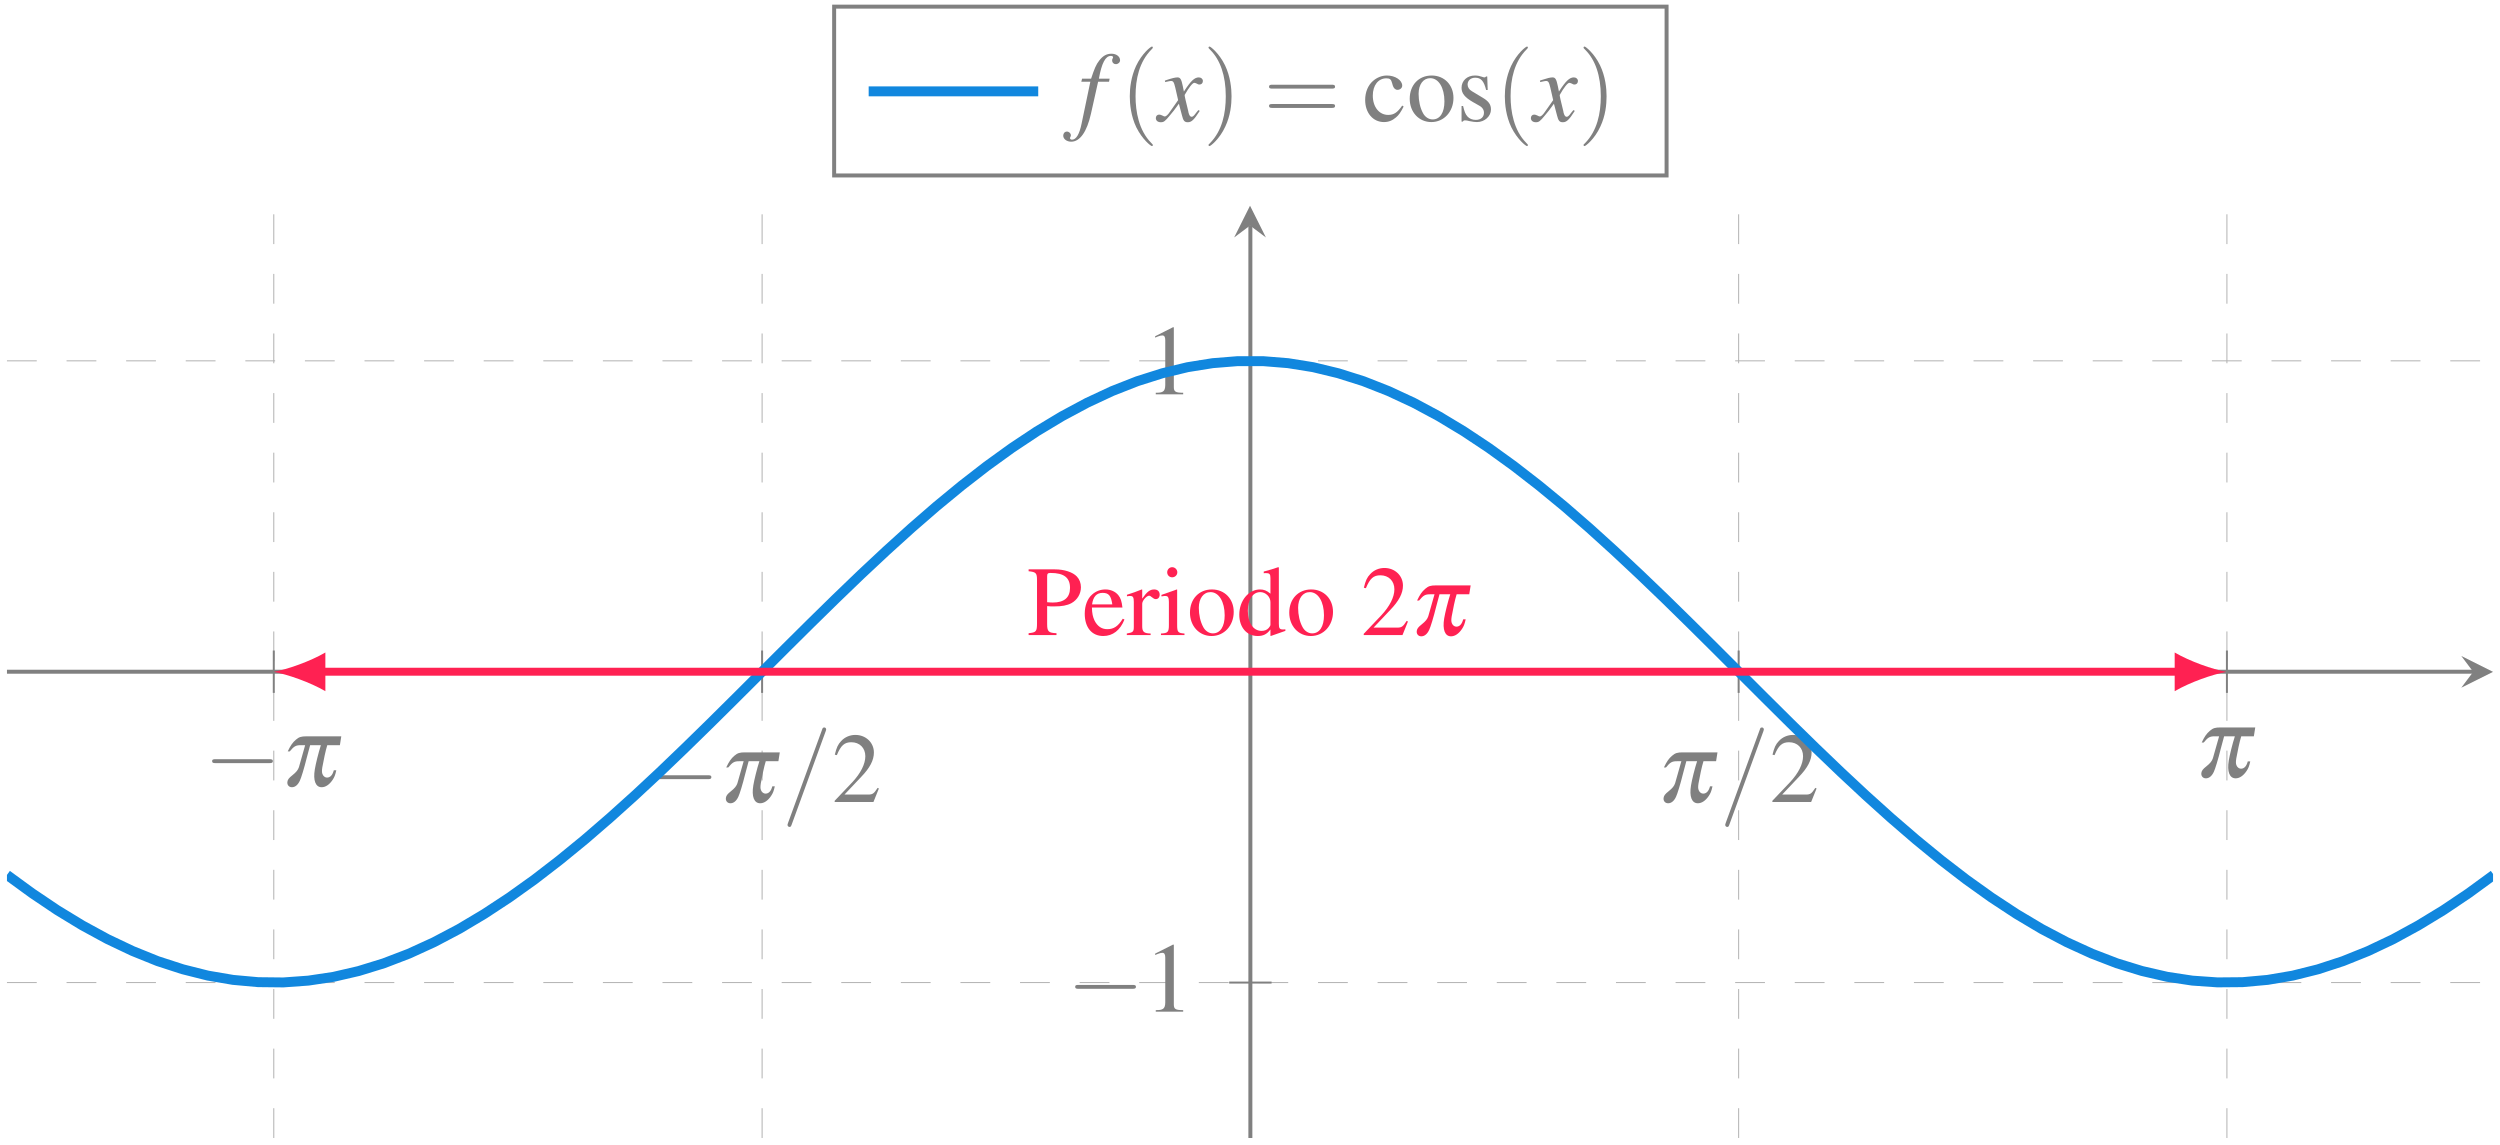 <?xml version="1.0" encoding="UTF-8"?>
<svg xmlns="http://www.w3.org/2000/svg" xmlns:xlink="http://www.w3.org/1999/xlink" width="400" height="183.192" viewBox="0 0 400 183.192">
<defs>
<clipPath id="clip-0">
<path clip-rule="nonzero" d="M 43.055 32 L 357 32 L 357 183 L 43.055 183 Z M 43.055 32 "/>
</clipPath>
<clipPath id="clip-1">
<path clip-rule="nonzero" d="M 1 57.402 L 399 57.402 L 399 157.859 L 1 157.859 Z M 1 57.402 "/>
</clipPath>
<clipPath id="clip-2">
<path clip-rule="nonzero" d="M 199.32 35.082 L 200.914 35.082 L 200.914 183 L 199.32 183 Z M 199.32 35.082 "/>
</clipPath>
<clipPath id="clip-3">
<path clip-rule="nonzero" d="M 1.113 35.082 L 398.887 35.082 L 398.887 180 L 1.113 180 Z M 1.113 35.082 "/>
</clipPath>
</defs>
<g clip-path="url(#clip-0)">
<path fill="none" stroke-width="0.1" stroke-linecap="butt" stroke-linejoin="miter" stroke="rgb(69.804%, 69.804%, 69.804%)" stroke-opacity="1" stroke-dasharray="2.989 2.989" stroke-miterlimit="10" d="M 26.765 -0.001 L 26.765 93.545 M 75.75 -0.001 L 75.75 93.545 M 173.711 -0.001 L 173.711 93.545 M 222.691 -0.001 L 222.691 93.545 " transform="matrix(1.595, 0, 0, -1.595, 1.115, 182.077)"/>
</g>
<g clip-path="url(#clip-1)">
<path fill="none" stroke-width="0.1" stroke-linecap="butt" stroke-linejoin="miter" stroke="rgb(69.804%, 69.804%, 69.804%)" stroke-opacity="1" stroke-dasharray="2.989 2.989" stroke-miterlimit="10" d="M -0.001 15.59 L 249.457 15.59 M -0.001 77.958 L 249.457 77.958 " transform="matrix(1.595, 0, 0, -1.595, 1.115, 182.077)"/>
</g>
<path fill="none" stroke-width="0.199" stroke-linecap="butt" stroke-linejoin="miter" stroke="rgb(50.196%, 50.196%, 50.196%)" stroke-opacity="1" stroke-miterlimit="10" d="M 26.765 44.649 L 26.765 48.899 M 75.75 44.649 L 75.75 48.899 M 173.711 44.649 L 173.711 48.899 M 222.691 44.649 L 222.691 48.899 " transform="matrix(1.595, 0, 0, -1.595, 1.115, 182.077)"/>
<path fill="none" stroke-width="0.199" stroke-linecap="butt" stroke-linejoin="miter" stroke="rgb(50.196%, 50.196%, 50.196%)" stroke-opacity="1" stroke-miterlimit="10" d="M 122.602 15.59 L 126.857 15.59 M 122.602 77.958 L 126.857 77.958 " transform="matrix(1.595, 0, 0, -1.595, 1.115, 182.077)"/>
<path fill="none" stroke-width="0.399" stroke-linecap="butt" stroke-linejoin="miter" stroke="rgb(50.196%, 50.196%, 50.196%)" stroke-opacity="1" stroke-miterlimit="10" d="M -0.001 46.772 L 247.465 46.772 " transform="matrix(1.595, 0, 0, -1.595, 1.115, 182.077)"/>
<path fill-rule="nonzero" fill="rgb(50.196%, 50.196%, 50.196%)" fill-opacity="1" d="M 398.887 107.496 L 393.805 104.953 L 395.711 107.496 L 393.805 110.035 "/>
<g clip-path="url(#clip-2)">
<path fill="none" stroke-width="0.399" stroke-linecap="butt" stroke-linejoin="miter" stroke="rgb(50.196%, 50.196%, 50.196%)" stroke-opacity="1" stroke-miterlimit="10" d="M 124.73 -0.001 L 124.73 91.554 " transform="matrix(1.595, 0, 0, -1.595, 1.115, 182.077)"/>
</g>
<path fill-rule="nonzero" fill="rgb(50.196%, 50.196%, 50.196%)" fill-opacity="1" d="M 200.004 32.914 L 197.465 37.996 L 200.004 36.09 L 202.547 37.996 "/>
<path fill-rule="nonzero" fill="rgb(50.196%, 50.196%, 50.196%)" fill-opacity="1" d="M 43.086 122.098 C 43.359 122.098 43.656 122.098 43.656 121.773 C 43.656 121.473 43.359 121.473 43.086 121.473 L 34.488 121.473 C 34.215 121.473 33.941 121.473 33.941 121.773 C 33.941 122.098 34.215 122.098 34.488 122.098 Z M 43.086 122.098 "/>
<path fill-rule="nonzero" fill="rgb(50.196%, 50.196%, 50.196%)" fill-opacity="1" d="M 46.359 120.227 C 47.031 119.406 47.332 119.23 48.102 119.23 L 48.824 119.23 L 47.828 122.746 C 47.68 123.191 47.406 123.543 46.781 124.039 C 46.207 124.488 46.035 124.738 45.984 125.086 C 45.91 125.559 46.207 125.957 46.707 125.957 C 47.207 125.957 47.652 125.609 47.977 124.91 C 48.176 124.512 48.676 122.895 49.074 121.273 L 49.621 119.23 L 51.34 119.23 C 50.941 120.477 50.52 122.195 50.371 123.094 C 50.07 124.887 50.496 125.957 51.465 125.957 C 52.09 125.957 52.711 125.535 53.211 124.789 C 53.508 124.34 53.633 124.039 53.809 123.242 L 53.41 123.242 C 53.211 124.016 52.836 124.414 52.312 124.414 C 52.016 124.414 51.715 124.191 51.59 123.84 C 51.492 123.566 51.492 123.316 51.566 122.793 C 51.789 121.574 52.09 120.105 52.363 119.23 L 54.383 119.23 L 54.605 117.812 L 49.051 117.812 C 48.203 117.812 47.852 117.91 47.332 118.359 C 46.809 118.809 46.484 119.281 46.035 120.227 Z M 46.359 120.227 "/>
<path fill-rule="nonzero" fill="rgb(50.196%, 50.196%, 50.196%)" fill-opacity="1" d="M 113.246 124.664 C 113.52 124.664 113.816 124.664 113.816 124.34 C 113.816 124.039 113.52 124.039 113.246 124.039 L 104.648 124.039 C 104.375 124.039 104.102 124.039 104.102 124.34 C 104.102 124.664 104.375 124.664 104.648 124.664 Z M 113.246 124.664 "/>
<path fill-rule="nonzero" fill="rgb(50.196%, 50.196%, 50.196%)" fill-opacity="1" d="M 116.52 122.793 C 117.191 121.973 117.492 121.797 118.262 121.797 L 118.984 121.797 L 117.988 125.309 C 117.84 125.758 117.566 126.105 116.941 126.605 C 116.371 127.055 116.195 127.305 116.145 127.652 C 116.07 128.125 116.371 128.523 116.867 128.523 C 117.367 128.523 117.812 128.176 118.137 127.477 C 118.336 127.078 118.836 125.461 119.234 123.84 L 119.781 121.797 L 121.5 121.797 C 121.102 123.043 120.68 124.762 120.531 125.66 C 120.23 127.453 120.656 128.523 121.625 128.523 C 122.25 128.523 122.871 128.102 123.371 127.352 C 123.668 126.906 123.793 126.605 123.969 125.809 L 123.57 125.809 C 123.371 126.582 122.996 126.98 122.473 126.98 C 122.176 126.98 121.875 126.754 121.75 126.406 C 121.652 126.133 121.652 125.883 121.727 125.359 C 121.949 124.141 122.25 122.668 122.523 121.797 L 124.543 121.797 L 124.766 120.379 L 119.211 120.379 C 118.363 120.379 118.012 120.477 117.492 120.926 C 116.969 121.375 116.645 121.848 116.195 122.793 Z M 116.52 122.793 "/>
<path fill-rule="nonzero" fill="rgb(50.196%, 50.196%, 50.196%)" fill-opacity="1" d="M 132.105 117.012 C 132.184 116.789 132.184 116.738 132.184 116.715 C 132.184 116.539 132.059 116.391 131.883 116.391 C 131.758 116.391 131.66 116.441 131.609 116.539 L 126.078 131.688 C 126.004 131.914 126.004 131.961 126.004 131.988 C 126.004 132.16 126.152 132.312 126.328 132.312 C 126.527 132.312 126.574 132.188 126.676 131.914 Z M 132.105 117.012 "/>
<path fill-rule="nonzero" fill="rgb(50.196%, 50.196%, 50.196%)" fill-opacity="1" d="M 140.621 126.156 L 140.422 126.059 C 139.824 126.98 139.625 127.129 138.902 127.129 L 135.117 127.129 L 137.781 124.312 C 139.203 122.844 139.824 121.621 139.824 120.402 C 139.824 118.809 138.531 117.586 136.859 117.586 C 135.988 117.586 135.168 117.934 134.594 118.559 C 134.07 119.105 133.848 119.605 133.57 120.75 L 133.895 120.824 C 134.543 119.254 135.117 118.758 136.211 118.758 C 137.531 118.758 138.453 119.656 138.453 121 C 138.453 122.246 137.707 123.715 136.387 125.137 L 133.547 128.125 L 133.547 128.324 L 139.75 128.324 Z M 140.621 126.156 "/>
<path fill-rule="nonzero" fill="rgb(50.196%, 50.196%, 50.196%)" fill-opacity="1" d="M 266.551 122.793 C 267.223 121.973 267.523 121.797 268.293 121.797 L 269.016 121.797 L 268.02 125.309 C 267.871 125.758 267.598 126.105 266.973 126.605 C 266.402 127.055 266.227 127.305 266.176 127.652 C 266.102 128.125 266.402 128.523 266.898 128.523 C 267.398 128.523 267.848 128.176 268.168 127.477 C 268.367 127.078 268.867 125.461 269.266 123.84 L 269.812 121.797 L 271.535 121.797 C 271.133 123.043 270.711 124.762 270.562 125.66 C 270.262 127.453 270.688 128.523 271.656 128.523 C 272.281 128.523 272.902 128.102 273.402 127.352 C 273.699 126.906 273.824 126.605 274 125.809 L 273.602 125.809 C 273.402 126.582 273.027 126.98 272.504 126.98 C 272.207 126.98 271.906 126.754 271.781 126.406 C 271.684 126.133 271.684 125.883 271.758 125.359 C 271.98 124.141 272.281 122.668 272.555 121.797 L 274.574 121.797 L 274.797 120.379 L 269.242 120.379 C 268.395 120.379 268.047 120.477 267.523 120.926 C 267 121.375 266.676 121.848 266.227 122.793 Z M 266.551 122.793 "/>
<path fill-rule="nonzero" fill="rgb(50.196%, 50.196%, 50.196%)" fill-opacity="1" d="M 282.137 117.012 C 282.215 116.789 282.215 116.738 282.215 116.715 C 282.215 116.539 282.09 116.391 281.914 116.391 C 281.789 116.391 281.691 116.441 281.641 116.539 L 276.109 131.688 C 276.035 131.914 276.035 131.961 276.035 131.988 C 276.035 132.16 276.184 132.312 276.359 132.312 C 276.559 132.312 276.609 132.188 276.707 131.914 Z M 282.137 117.012 "/>
<path fill-rule="nonzero" fill="rgb(50.196%, 50.196%, 50.196%)" fill-opacity="1" d="M 290.652 126.156 L 290.453 126.059 C 289.855 126.98 289.656 127.129 288.934 127.129 L 285.148 127.129 L 287.812 124.312 C 289.234 122.844 289.855 121.621 289.855 120.402 C 289.855 118.809 288.562 117.586 286.891 117.586 C 286.02 117.586 285.199 117.934 284.625 118.559 C 284.102 119.105 283.879 119.605 283.602 120.75 L 283.926 120.824 C 284.574 119.254 285.148 118.758 286.246 118.758 C 287.566 118.758 288.488 119.656 288.488 121 C 288.488 122.246 287.738 123.715 286.418 125.137 L 283.578 128.125 L 283.578 128.324 L 289.781 128.324 Z M 290.652 126.156 "/>
<path fill-rule="nonzero" fill="rgb(50.196%, 50.196%, 50.196%)" fill-opacity="1" d="M 352.594 118.805 C 353.266 117.984 353.566 117.809 354.34 117.809 L 355.059 117.809 L 354.062 121.32 C 353.914 121.77 353.641 122.121 353.016 122.617 C 352.445 123.066 352.27 123.316 352.219 123.664 C 352.145 124.137 352.445 124.535 352.941 124.535 C 353.441 124.535 353.891 124.188 354.215 123.488 C 354.414 123.09 354.91 121.473 355.309 119.852 L 355.859 117.809 L 357.578 117.809 C 357.18 119.055 356.754 120.773 356.605 121.672 C 356.305 123.465 356.73 124.535 357.703 124.535 C 358.324 124.535 358.945 124.113 359.445 123.363 C 359.746 122.918 359.867 122.617 360.043 121.82 L 359.645 121.82 C 359.445 122.594 359.07 122.992 358.547 122.992 C 358.25 122.992 357.949 122.766 357.824 122.418 C 357.727 122.145 357.727 121.895 357.801 121.371 C 358.023 120.152 358.324 118.68 358.598 117.809 L 360.617 117.809 L 360.84 116.391 L 355.285 116.391 C 354.438 116.391 354.09 116.488 353.566 116.938 C 353.043 117.387 352.719 117.859 352.27 118.805 Z M 352.594 118.805 "/>
<path fill-rule="nonzero" fill="rgb(50.196%, 50.196%, 50.196%)" fill-opacity="1" d="M 181.176 158.207 C 181.449 158.207 181.75 158.207 181.75 157.883 C 181.75 157.586 181.449 157.586 181.176 157.586 L 172.578 157.586 C 172.305 157.586 172.031 157.586 172.031 157.883 C 172.031 158.207 172.305 158.207 172.578 158.207 Z M 181.176 158.207 "/>
<path fill-rule="nonzero" fill="rgb(50.196%, 50.196%, 50.196%)" fill-opacity="1" d="M 187.688 151.133 L 184.824 152.578 L 184.824 152.801 C 185 152.727 185.172 152.652 185.246 152.629 C 185.547 152.504 185.797 152.453 185.969 152.453 C 186.293 152.453 186.441 152.676 186.441 153.199 L 186.441 160.402 C 186.441 160.926 186.32 161.273 186.07 161.422 C 185.82 161.57 185.598 161.621 184.922 161.621 L 184.922 161.871 L 189.309 161.871 L 189.309 161.621 C 188.062 161.621 187.812 161.449 187.812 160.699 L 187.812 151.156 Z M 187.688 151.133 "/>
<path fill-rule="nonzero" fill="rgb(50.196%, 50.196%, 50.196%)" fill-opacity="1" d="M 187.688 52.352 L 184.824 53.797 L 184.824 54.02 C 185 53.945 185.172 53.871 185.246 53.844 C 185.547 53.719 185.797 53.672 185.969 53.672 C 186.293 53.672 186.441 53.895 186.441 54.418 L 186.441 61.617 C 186.441 62.141 186.32 62.492 186.07 62.641 C 185.82 62.789 185.598 62.84 184.922 62.84 L 184.922 63.09 L 189.309 63.09 L 189.309 62.84 C 188.062 62.84 187.812 62.664 187.812 61.918 L 187.812 52.375 Z M 187.688 52.352 "/>
<g clip-path="url(#clip-3)">
<path fill="none" stroke-width="0.996" stroke-linecap="butt" stroke-linejoin="miter" stroke="rgb(6.667%, 52.941%, 87.059%)" stroke-opacity="1" stroke-miterlimit="10" d="M -0.001 26.391 L 2.52 24.553 L 5.038 22.858 L 7.559 21.324 L 10.077 19.953 L 12.598 18.757 L 15.117 17.74 L 17.637 16.922 L 20.156 16.288 L 22.676 15.859 L 25.195 15.631 L 27.718 15.604 L 30.239 15.786 L 32.757 16.163 L 35.278 16.746 L 37.796 17.522 L 40.317 18.488 L 42.835 19.639 L 45.356 20.969 L 47.875 22.469 L 50.395 24.125 L 52.914 25.925 L 55.434 27.868 L 57.953 29.928 L 60.474 32.106 L 62.992 34.372 L 65.513 36.721 L 68.031 39.137 L 70.552 41.601 L 73.075 44.102 L 75.593 46.616 L 78.114 49.136 L 80.633 51.635 L 83.153 54.105 L 85.672 56.53 L 88.192 58.886 L 90.711 61.167 L 93.232 63.355 L 95.75 65.43 L 98.271 67.387 L 100.789 69.207 L 103.31 70.883 L 105.828 72.397 L 108.349 73.749 L 110.867 74.925 L 113.388 75.915 L 115.906 76.713 L 118.43 77.321 L 120.95 77.725 L 123.469 77.928 L 125.99 77.928 L 128.508 77.725 L 131.029 77.321 L 133.547 76.713 L 136.065 75.917 L 138.586 74.925 L 141.105 73.754 L 143.625 72.402 L 146.144 70.885 L 148.664 69.21 L 151.183 67.389 L 153.704 65.432 L 156.222 63.36 L 158.743 61.172 L 161.261 58.891 L 163.782 56.53 L 166.305 54.109 L 168.823 51.64 L 171.344 49.141 L 173.863 46.621 L 176.383 44.105 L 178.902 41.606 L 181.422 39.139 L 183.941 36.726 L 186.462 34.374 L 188.98 32.106 L 191.501 29.933 L 194.019 27.87 L 196.54 25.93 L 199.058 24.129 L 201.579 22.471 L 204.097 20.972 L 206.618 19.644 L 209.136 18.493 L 211.66 17.522 L 214.18 16.748 L 216.699 16.168 L 219.22 15.786 L 221.738 15.609 L 224.259 15.631 L 226.777 15.859 L 229.298 16.288 L 231.816 16.917 L 234.337 17.74 L 236.855 18.752 L 239.376 19.948 L 241.894 21.324 L 244.415 22.858 L 246.934 24.551 L 249.454 26.391 " transform="matrix(1.595, 0, 0, -1.595, 1.115, 182.077)"/>
</g>
<path fill="none" stroke-width="0.797" stroke-linecap="butt" stroke-linejoin="miter" stroke="rgb(100%, 12.941%, 32.157%)" stroke-opacity="1" stroke-miterlimit="10" d="M 31.429 46.772 L 218.027 46.772 " transform="matrix(1.595, 0, 0, -1.595, 1.115, 182.077)"/>
<path fill-rule="nonzero" fill="rgb(100%, 12.941%, 32.157%)" fill-opacity="1" d="M 43.793 107.496 C 46 107.906 49.582 109.145 52.059 110.59 L 52.059 104.398 C 49.582 105.844 46 107.086 43.793 107.496 "/>
<path fill-rule="nonzero" fill="rgb(100%, 12.941%, 32.157%)" fill-opacity="1" d="M 356.207 107.496 C 354.004 107.086 350.43 105.844 347.949 104.398 L 347.949 110.59 C 350.43 109.145 354.004 107.906 356.207 107.496 "/>
<path fill-rule="nonzero" fill="rgb(100%, 12.941%, 32.157%)" fill-opacity="1" d="M 167.543 96.98 C 167.941 97.027 168.215 97.027 168.637 97.027 C 169.883 97.027 170.73 96.879 171.43 96.504 C 172.375 95.98 172.949 95.012 172.949 93.965 C 172.949 93.293 172.723 92.691 172.301 92.246 C 171.652 91.547 170.281 91.098 168.789 91.098 L 164.578 91.098 L 164.578 91.398 C 165.75 91.523 165.922 91.672 165.922 92.816 L 165.922 99.695 C 165.922 101.039 165.797 101.188 164.578 101.312 L 164.578 101.613 L 169.039 101.613 L 169.039 101.312 C 167.766 101.266 167.543 101.039 167.543 99.867 Z M 167.543 92.219 C 167.543 91.797 167.641 91.672 168.09 91.672 C 170.234 91.672 171.203 92.418 171.203 94.062 C 171.203 95.609 170.281 96.406 168.438 96.406 C 168.117 96.406 167.914 96.379 167.543 96.355 Z M 167.543 92.219 "/>
<path fill-rule="nonzero" fill="rgb(100%, 12.941%, 32.157%)" fill-opacity="1" d="M 179.641 98.996 C 178.891 100.219 178.195 100.668 177.172 100.668 C 176.273 100.668 175.602 100.219 175.129 99.297 C 174.855 98.699 174.73 98.176 174.707 97.203 L 179.59 97.203 C 179.465 96.18 179.316 95.707 178.918 95.211 C 178.441 94.637 177.695 94.312 176.875 94.312 C 176.074 94.312 175.328 94.586 174.73 95.137 C 173.984 95.781 173.559 96.902 173.559 98.199 C 173.559 100.418 174.707 101.762 176.523 101.762 C 178.043 101.762 179.238 100.84 179.914 99.121 Z M 174.73 96.703 C 174.906 95.457 175.453 94.859 176.426 94.859 C 177.395 94.859 177.77 95.309 177.969 96.703 Z M 174.73 96.703 "/>
<path fill-rule="nonzero" fill="rgb(100%, 12.941%, 32.157%)" fill-opacity="1" d="M 180.312 95.41 C 180.539 95.359 180.688 95.359 180.887 95.359 C 181.285 95.359 181.41 95.609 181.41 96.305 L 181.41 100.266 C 181.41 101.066 181.309 101.188 180.289 101.363 L 180.289 101.613 L 184.102 101.613 L 184.102 101.363 C 183.031 101.34 182.754 101.09 182.754 100.191 L 182.754 96.605 C 182.754 96.105 183.453 95.309 183.875 95.309 C 183.977 95.309 184.102 95.383 184.273 95.535 C 184.551 95.758 184.723 95.859 184.922 95.859 C 185.297 95.859 185.547 95.582 185.547 95.137 C 185.547 94.613 185.195 94.312 184.676 94.312 C 184 94.312 183.527 94.66 182.754 95.781 L 182.754 94.336 L 182.68 94.312 C 181.832 94.66 181.262 94.859 180.312 95.16 Z M 180.312 95.41 "/>
<path fill-rule="nonzero" fill="rgb(100%, 12.941%, 32.157%)" fill-opacity="1" d="M 188.293 94.312 L 185.828 95.184 L 185.828 95.41 L 185.953 95.41 C 186.152 95.359 186.352 95.359 186.5 95.359 C 186.875 95.359 187.023 95.609 187.023 96.305 L 187.023 99.992 C 187.023 101.141 186.848 101.312 185.754 101.363 L 185.754 101.613 L 189.516 101.613 L 189.516 101.363 C 188.469 101.289 188.344 101.141 188.344 99.992 L 188.344 94.336 Z M 187.547 90.75 C 187.098 90.75 186.75 91.125 186.75 91.57 C 186.75 92.02 187.098 92.371 187.547 92.371 C 187.996 92.371 188.371 92.02 188.371 91.57 C 188.371 91.125 187.996 90.75 187.547 90.75 Z M 187.547 90.75 "/>
<path fill-rule="nonzero" fill="rgb(100%, 12.941%, 32.157%)" fill-opacity="1" d="M 193.906 94.312 C 191.84 94.312 190.395 95.832 190.395 98.023 C 190.395 100.168 191.863 101.762 193.855 101.762 C 195.875 101.762 197.395 100.094 197.395 97.902 C 197.395 95.809 195.926 94.312 193.906 94.312 Z M 193.684 94.738 C 195.027 94.738 195.949 96.281 195.949 98.449 C 195.949 100.242 195.254 101.34 194.055 101.34 C 193.434 101.34 192.836 100.941 192.512 100.316 C 192.062 99.496 191.812 98.375 191.812 97.254 C 191.812 95.734 192.562 94.738 193.684 94.738 Z M 193.684 94.738 "/>
<path fill-rule="nonzero" fill="rgb(100%, 12.941%, 32.157%)" fill-opacity="1" d="M 203.32 101.762 L 205.66 100.941 L 205.66 100.691 C 205.387 100.715 205.336 100.715 205.312 100.715 C 204.738 100.715 204.617 100.543 204.617 99.793 L 204.617 90.801 L 204.516 90.75 C 203.77 91.023 203.195 91.172 202.199 91.449 L 202.199 91.723 C 202.324 91.695 202.398 91.695 202.547 91.695 C 203.121 91.695 203.27 91.848 203.27 92.492 L 203.27 94.984 C 202.672 94.488 202.223 94.312 201.602 94.312 C 199.781 94.312 198.285 96.105 198.285 98.348 C 198.285 100.391 199.484 101.762 201.227 101.762 C 202.125 101.762 202.723 101.465 203.27 100.715 L 203.27 101.711 Z M 203.27 99.992 C 203.27 100.094 203.145 100.293 202.996 100.469 C 202.723 100.789 202.324 100.941 201.852 100.941 C 200.527 100.941 199.656 99.668 199.656 97.727 C 199.656 95.934 200.43 94.738 201.652 94.738 C 202.496 94.738 203.27 95.484 203.27 96.332 Z M 203.27 99.992 "/>
<path fill-rule="nonzero" fill="rgb(100%, 12.941%, 32.157%)" fill-opacity="1" d="M 209.793 94.312 C 207.727 94.312 206.281 95.832 206.281 98.023 C 206.281 100.168 207.75 101.762 209.742 101.762 C 211.762 101.762 213.281 100.094 213.281 97.902 C 213.281 95.809 211.812 94.312 209.793 94.312 Z M 209.57 94.738 C 210.914 94.738 211.836 96.281 211.836 98.449 C 211.836 100.242 211.137 101.34 209.941 101.34 C 209.32 101.34 208.723 100.941 208.398 100.316 C 207.949 99.496 207.699 98.375 207.699 97.254 C 207.699 95.734 208.449 94.738 209.57 94.738 Z M 209.57 94.738 "/>
<path fill-rule="nonzero" fill="rgb(100%, 12.941%, 32.157%)" fill-opacity="1" d="M 225.27 99.445 L 225.07 99.344 C 224.473 100.266 224.273 100.418 223.551 100.418 L 219.766 100.418 L 222.43 97.602 C 223.852 96.133 224.473 94.91 224.473 93.691 C 224.473 92.094 223.176 90.875 221.508 90.875 C 220.637 90.875 219.812 91.223 219.242 91.848 C 218.719 92.395 218.492 92.895 218.219 94.039 L 218.543 94.113 C 219.191 92.543 219.766 92.047 220.859 92.047 C 222.18 92.047 223.102 92.941 223.102 94.289 C 223.102 95.535 222.355 97.004 221.035 98.422 L 218.195 101.414 L 218.195 101.613 L 224.398 101.613 Z M 225.27 99.445 "/>
<path fill-rule="nonzero" fill="rgb(100%, 12.941%, 32.157%)" fill-opacity="1" d="M 227.059 96.082 C 227.73 95.258 228.031 95.086 228.801 95.086 L 229.523 95.086 L 228.527 98.598 C 228.379 99.047 228.105 99.395 227.48 99.895 C 226.91 100.344 226.734 100.59 226.684 100.941 C 226.609 101.414 226.91 101.812 227.406 101.812 C 227.906 101.812 228.355 101.465 228.676 100.766 C 228.875 100.367 229.375 98.746 229.773 97.129 L 230.32 95.086 L 232.039 95.086 C 231.641 96.332 231.219 98.051 231.07 98.945 C 230.77 100.742 231.195 101.812 232.164 101.812 C 232.789 101.812 233.41 101.387 233.91 100.641 C 234.207 100.191 234.332 99.895 234.508 99.098 L 234.109 99.098 C 233.91 99.867 233.535 100.266 233.012 100.266 C 232.715 100.266 232.414 100.043 232.289 99.695 C 232.191 99.422 232.191 99.172 232.266 98.648 C 232.488 97.426 232.789 95.957 233.062 95.086 L 235.082 95.086 L 235.305 93.664 L 229.75 93.664 C 228.902 93.664 228.555 93.766 228.031 94.215 C 227.508 94.66 227.184 95.137 226.734 96.082 Z M 227.059 96.082 "/>
<path fill="none" stroke-width="0.399" stroke-linecap="butt" stroke-linejoin="miter" stroke="rgb(50.196%, 50.196%, 50.196%)" stroke-opacity="1" stroke-miterlimit="10" d="M 82.977 96.554 L 166.481 96.554 L 166.481 113.489 L 82.977 113.489 Z M 82.977 96.554 " transform="matrix(1.595, 0, 0, -1.595, 1.115, 182.077)"/>
<path fill="none" stroke-width="0.996" stroke-linecap="butt" stroke-linejoin="miter" stroke="rgb(6.667%, 52.941%, 87.059%)" stroke-opacity="1" stroke-miterlimit="10" d="M 0.001 0 L 17.01 0 " transform="matrix(1.595, 0, 0, -1.595, 138.986, 14.617)"/>
<path fill-rule="nonzero" fill="rgb(50.196%, 50.196%, 50.196%)" fill-opacity="1" d="M 173.008 13.078 L 174.453 13.078 L 173.059 19.758 C 172.711 21.477 172.188 22.348 171.516 22.348 C 171.312 22.348 171.191 22.223 171.191 22.074 C 171.191 22.051 171.215 22 171.266 21.898 C 171.312 21.824 171.34 21.75 171.34 21.652 C 171.34 21.328 171.039 21.051 170.715 21.051 C 170.367 21.051 170.117 21.328 170.117 21.699 C 170.117 22.25 170.691 22.672 171.391 22.672 C 172.785 22.672 173.906 21.102 174.555 18.188 L 175.699 13.078 L 177.445 13.078 L 177.543 12.582 L 175.824 12.582 C 176.273 10.09 176.871 8.945 177.742 8.945 C 177.965 8.945 178.09 9.043 178.09 9.145 C 178.09 9.191 178.09 9.219 178.043 9.316 C 177.965 9.441 177.941 9.516 177.941 9.641 C 177.941 10.016 178.191 10.266 178.539 10.266 C 178.887 10.266 179.211 9.992 179.211 9.641 C 179.211 9.043 178.613 8.594 177.844 8.594 C 177.043 8.594 176.445 8.945 175.875 9.691 C 175.375 10.312 175.078 11.062 174.578 12.582 L 173.133 12.582 Z M 173.008 13.078 "/>
<path fill-rule="nonzero" fill="rgb(50.196%, 50.196%, 50.196%)" fill-opacity="1" d="M 184.453 23.195 C 184.453 23.145 184.453 23.121 184.18 22.848 C 182.211 20.852 181.688 17.84 181.688 15.398 C 181.688 12.633 182.285 9.867 184.254 7.898 C 184.453 7.699 184.453 7.672 184.453 7.625 C 184.453 7.5 184.402 7.449 184.305 7.449 C 184.129 7.449 182.707 8.547 181.762 10.562 C 180.965 12.309 180.766 14.078 180.766 15.398 C 180.766 16.645 180.941 18.562 181.812 20.379 C 182.785 22.324 184.129 23.371 184.305 23.371 C 184.402 23.371 184.453 23.32 184.453 23.195 Z M 184.453 23.195 "/>
<path fill-rule="nonzero" fill="rgb(50.196%, 50.196%, 50.196%)" fill-opacity="1" d="M 191.738 17.613 C 191.613 17.766 191.539 17.863 191.387 18.039 C 191.039 18.535 190.84 18.688 190.664 18.688 C 190.441 18.688 190.293 18.488 190.168 18.039 C 190.141 17.914 190.117 17.812 190.117 17.766 C 189.719 16.145 189.543 15.422 189.543 15.199 C 190.242 13.953 190.816 13.254 191.09 13.254 C 191.188 13.254 191.312 13.305 191.488 13.379 C 191.664 13.504 191.785 13.527 191.91 13.527 C 192.234 13.527 192.461 13.305 192.461 12.957 C 192.461 12.633 192.184 12.383 191.812 12.383 C 191.113 12.383 190.516 12.957 189.422 14.648 L 189.246 13.777 C 189.02 12.68 188.848 12.383 188.398 12.383 C 188.051 12.383 187.527 12.508 186.555 12.832 L 186.379 12.906 L 186.43 13.129 C 187.055 13.004 187.176 12.957 187.328 12.957 C 187.727 12.957 187.824 13.105 188.051 14.051 L 188.5 16.02 L 187.203 17.863 C 186.879 18.363 186.555 18.637 186.379 18.637 C 186.305 18.637 186.133 18.586 185.98 18.488 C 185.781 18.387 185.609 18.336 185.457 18.336 C 185.16 18.336 184.934 18.562 184.934 18.887 C 184.934 19.309 185.258 19.559 185.734 19.559 C 186.207 19.559 186.406 19.41 187.203 18.438 C 187.625 17.938 187.977 17.516 188.621 16.594 L 189.121 18.488 C 189.32 19.309 189.52 19.559 190.043 19.559 C 190.641 19.559 191.039 19.184 191.961 17.738 Z M 191.738 17.613 "/>
<path fill-rule="nonzero" fill="rgb(50.196%, 50.196%, 50.196%)" fill-opacity="1" d="M 197.047 15.398 C 197.047 14.176 196.871 12.258 196 10.438 C 195.051 8.496 193.684 7.449 193.531 7.449 C 193.434 7.449 193.359 7.523 193.359 7.625 C 193.359 7.672 193.359 7.699 193.656 7.996 C 195.227 9.566 196.125 12.082 196.125 15.398 C 196.125 18.137 195.551 20.93 193.582 22.922 C 193.359 23.121 193.359 23.145 193.359 23.195 C 193.359 23.297 193.434 23.371 193.531 23.371 C 193.684 23.371 195.125 22.273 196.047 20.254 C 196.871 18.512 197.047 16.742 197.047 15.398 Z M 197.047 15.398 "/>
<path fill-rule="nonzero" fill="rgb(50.196%, 50.196%, 50.196%)" fill-opacity="1" d="M 213.062 14.176 C 213.312 14.176 213.609 14.176 213.609 13.879 C 213.609 13.555 213.312 13.555 213.086 13.555 L 203.57 13.555 C 203.344 13.555 203.047 13.555 203.047 13.879 C 203.047 14.176 203.344 14.176 203.57 14.176 Z M 213.086 17.266 C 213.312 17.266 213.609 17.266 213.609 16.941 C 213.609 16.645 213.312 16.645 213.062 16.645 L 203.57 16.645 C 203.344 16.645 203.047 16.645 203.047 16.941 C 203.047 17.266 203.344 17.266 203.57 17.266 Z M 213.086 17.266 "/>
<path fill-rule="nonzero" fill="rgb(50.196%, 50.196%, 50.196%)" fill-opacity="1" d="M 224.355 16.891 C 223.586 18.012 223.012 18.387 222.113 18.387 C 220.668 18.387 219.648 17.117 219.648 15.297 C 219.648 13.652 220.52 12.531 221.816 12.531 C 222.387 12.531 222.586 12.707 222.738 13.305 L 222.836 13.652 C 222.961 14.102 223.262 14.375 223.586 14.375 C 224.008 14.375 224.355 14.078 224.355 13.703 C 224.355 12.832 223.234 12.082 221.914 12.082 C 221.117 12.082 220.32 12.383 219.672 12.957 C 218.875 13.652 218.426 14.75 218.426 15.996 C 218.426 18.062 219.672 19.531 221.441 19.531 C 222.164 19.531 222.785 19.285 223.359 18.785 C 223.809 18.41 224.105 17.988 224.582 17.043 Z M 224.355 16.891 "/>
<path fill-rule="nonzero" fill="rgb(50.196%, 50.196%, 50.196%)" fill-opacity="1" d="M 229.066 12.082 C 227 12.082 225.555 13.602 225.555 15.797 C 225.555 17.938 227.023 19.531 229.02 19.531 C 231.035 19.531 232.555 17.863 232.555 15.672 C 232.555 13.578 231.086 12.082 229.066 12.082 Z M 228.844 12.508 C 230.188 12.508 231.109 14.051 231.109 16.219 C 231.109 18.012 230.414 19.109 229.219 19.109 C 228.594 19.109 227.996 18.711 227.672 18.086 C 227.223 17.266 226.977 16.145 226.977 15.023 C 226.977 13.504 227.723 12.508 228.844 12.508 Z M 228.844 12.508 "/>
<path fill-rule="nonzero" fill="rgb(50.196%, 50.196%, 50.196%)" fill-opacity="1" d="M 238.031 14.402 L 237.957 12.234 L 237.781 12.234 L 237.758 12.258 C 237.609 12.383 237.609 12.383 237.535 12.383 C 237.434 12.383 237.285 12.355 237.109 12.281 C 236.762 12.156 236.414 12.082 235.988 12.082 C 234.742 12.082 233.848 12.906 233.848 14.051 C 233.848 14.922 234.344 15.57 235.691 16.344 L 236.613 16.867 C 237.184 17.164 237.434 17.566 237.434 18.039 C 237.434 18.734 236.938 19.184 236.113 19.184 C 235.59 19.184 235.094 18.984 234.793 18.637 C 234.445 18.238 234.32 17.863 234.094 16.965 L 233.848 16.965 L 233.848 19.457 L 234.047 19.457 C 234.172 19.285 234.219 19.258 234.418 19.258 C 234.57 19.258 234.793 19.285 235.141 19.383 C 235.59 19.484 236.039 19.531 236.312 19.531 C 237.535 19.531 238.555 18.609 238.555 17.516 C 238.555 16.719 238.184 16.195 237.211 15.621 L 235.516 14.602 C 235.066 14.352 234.816 13.953 234.816 13.527 C 234.816 12.879 235.316 12.434 236.039 12.434 C 236.961 12.434 237.434 12.98 237.781 14.402 Z M 238.031 14.402 "/>
<path fill-rule="nonzero" fill="rgb(50.196%, 50.196%, 50.196%)" fill-opacity="1" d="M 244.461 23.195 C 244.461 23.145 244.461 23.121 244.188 22.848 C 242.219 20.852 241.695 17.84 241.695 15.398 C 241.695 12.633 242.293 9.867 244.262 7.898 C 244.461 7.699 244.461 7.672 244.461 7.625 C 244.461 7.5 244.41 7.449 244.312 7.449 C 244.137 7.449 242.715 8.547 241.77 10.562 C 240.973 12.309 240.773 14.078 240.773 15.398 C 240.773 16.645 240.949 18.562 241.82 20.379 C 242.793 22.324 244.137 23.371 244.312 23.371 C 244.41 23.371 244.461 23.32 244.461 23.195 Z M 244.461 23.195 "/>
<path fill-rule="nonzero" fill="rgb(50.196%, 50.196%, 50.196%)" fill-opacity="1" d="M 251.746 17.613 C 251.621 17.766 251.547 17.863 251.395 18.039 C 251.047 18.535 250.848 18.688 250.672 18.688 C 250.449 18.688 250.301 18.488 250.176 18.039 C 250.148 17.914 250.125 17.812 250.125 17.766 C 249.727 16.145 249.551 15.422 249.551 15.199 C 250.25 13.953 250.824 13.254 251.098 13.254 C 251.195 13.254 251.32 13.305 251.496 13.379 C 251.672 13.504 251.793 13.527 251.918 13.527 C 252.242 13.527 252.469 13.305 252.469 12.957 C 252.469 12.633 252.191 12.383 251.82 12.383 C 251.121 12.383 250.523 12.957 249.43 14.648 L 249.254 13.777 C 249.027 12.68 248.855 12.383 248.406 12.383 C 248.059 12.383 247.535 12.508 246.562 12.832 L 246.387 12.906 L 246.438 13.129 C 247.062 13.004 247.184 12.957 247.336 12.957 C 247.734 12.957 247.832 13.105 248.059 14.051 L 248.508 16.02 L 247.211 17.863 C 246.887 18.363 246.562 18.637 246.387 18.637 C 246.312 18.637 246.141 18.586 245.988 18.488 C 245.789 18.387 245.617 18.336 245.465 18.336 C 245.168 18.336 244.941 18.562 244.941 18.887 C 244.941 19.309 245.266 19.559 245.742 19.559 C 246.215 19.559 246.414 19.41 247.211 18.438 C 247.633 17.938 247.984 17.516 248.629 16.594 L 249.129 18.488 C 249.328 19.309 249.527 19.559 250.051 19.559 C 250.648 19.559 251.047 19.184 251.969 17.738 Z M 251.746 17.613 "/>
<path fill-rule="nonzero" fill="rgb(50.196%, 50.196%, 50.196%)" fill-opacity="1" d="M 257.051 15.398 C 257.051 14.176 256.879 12.258 256.004 10.438 C 255.059 8.496 253.688 7.449 253.539 7.449 C 253.438 7.449 253.363 7.523 253.363 7.625 C 253.363 7.672 253.363 7.699 253.664 7.996 C 255.234 9.566 256.129 12.082 256.129 15.398 C 256.129 18.137 255.555 20.93 253.59 22.922 C 253.363 23.121 253.363 23.145 253.363 23.195 C 253.363 23.297 253.438 23.371 253.539 23.371 C 253.688 23.371 255.133 22.273 256.055 20.254 C 256.879 18.512 257.051 16.742 257.051 15.398 Z M 257.051 15.398 "/>
</svg>
